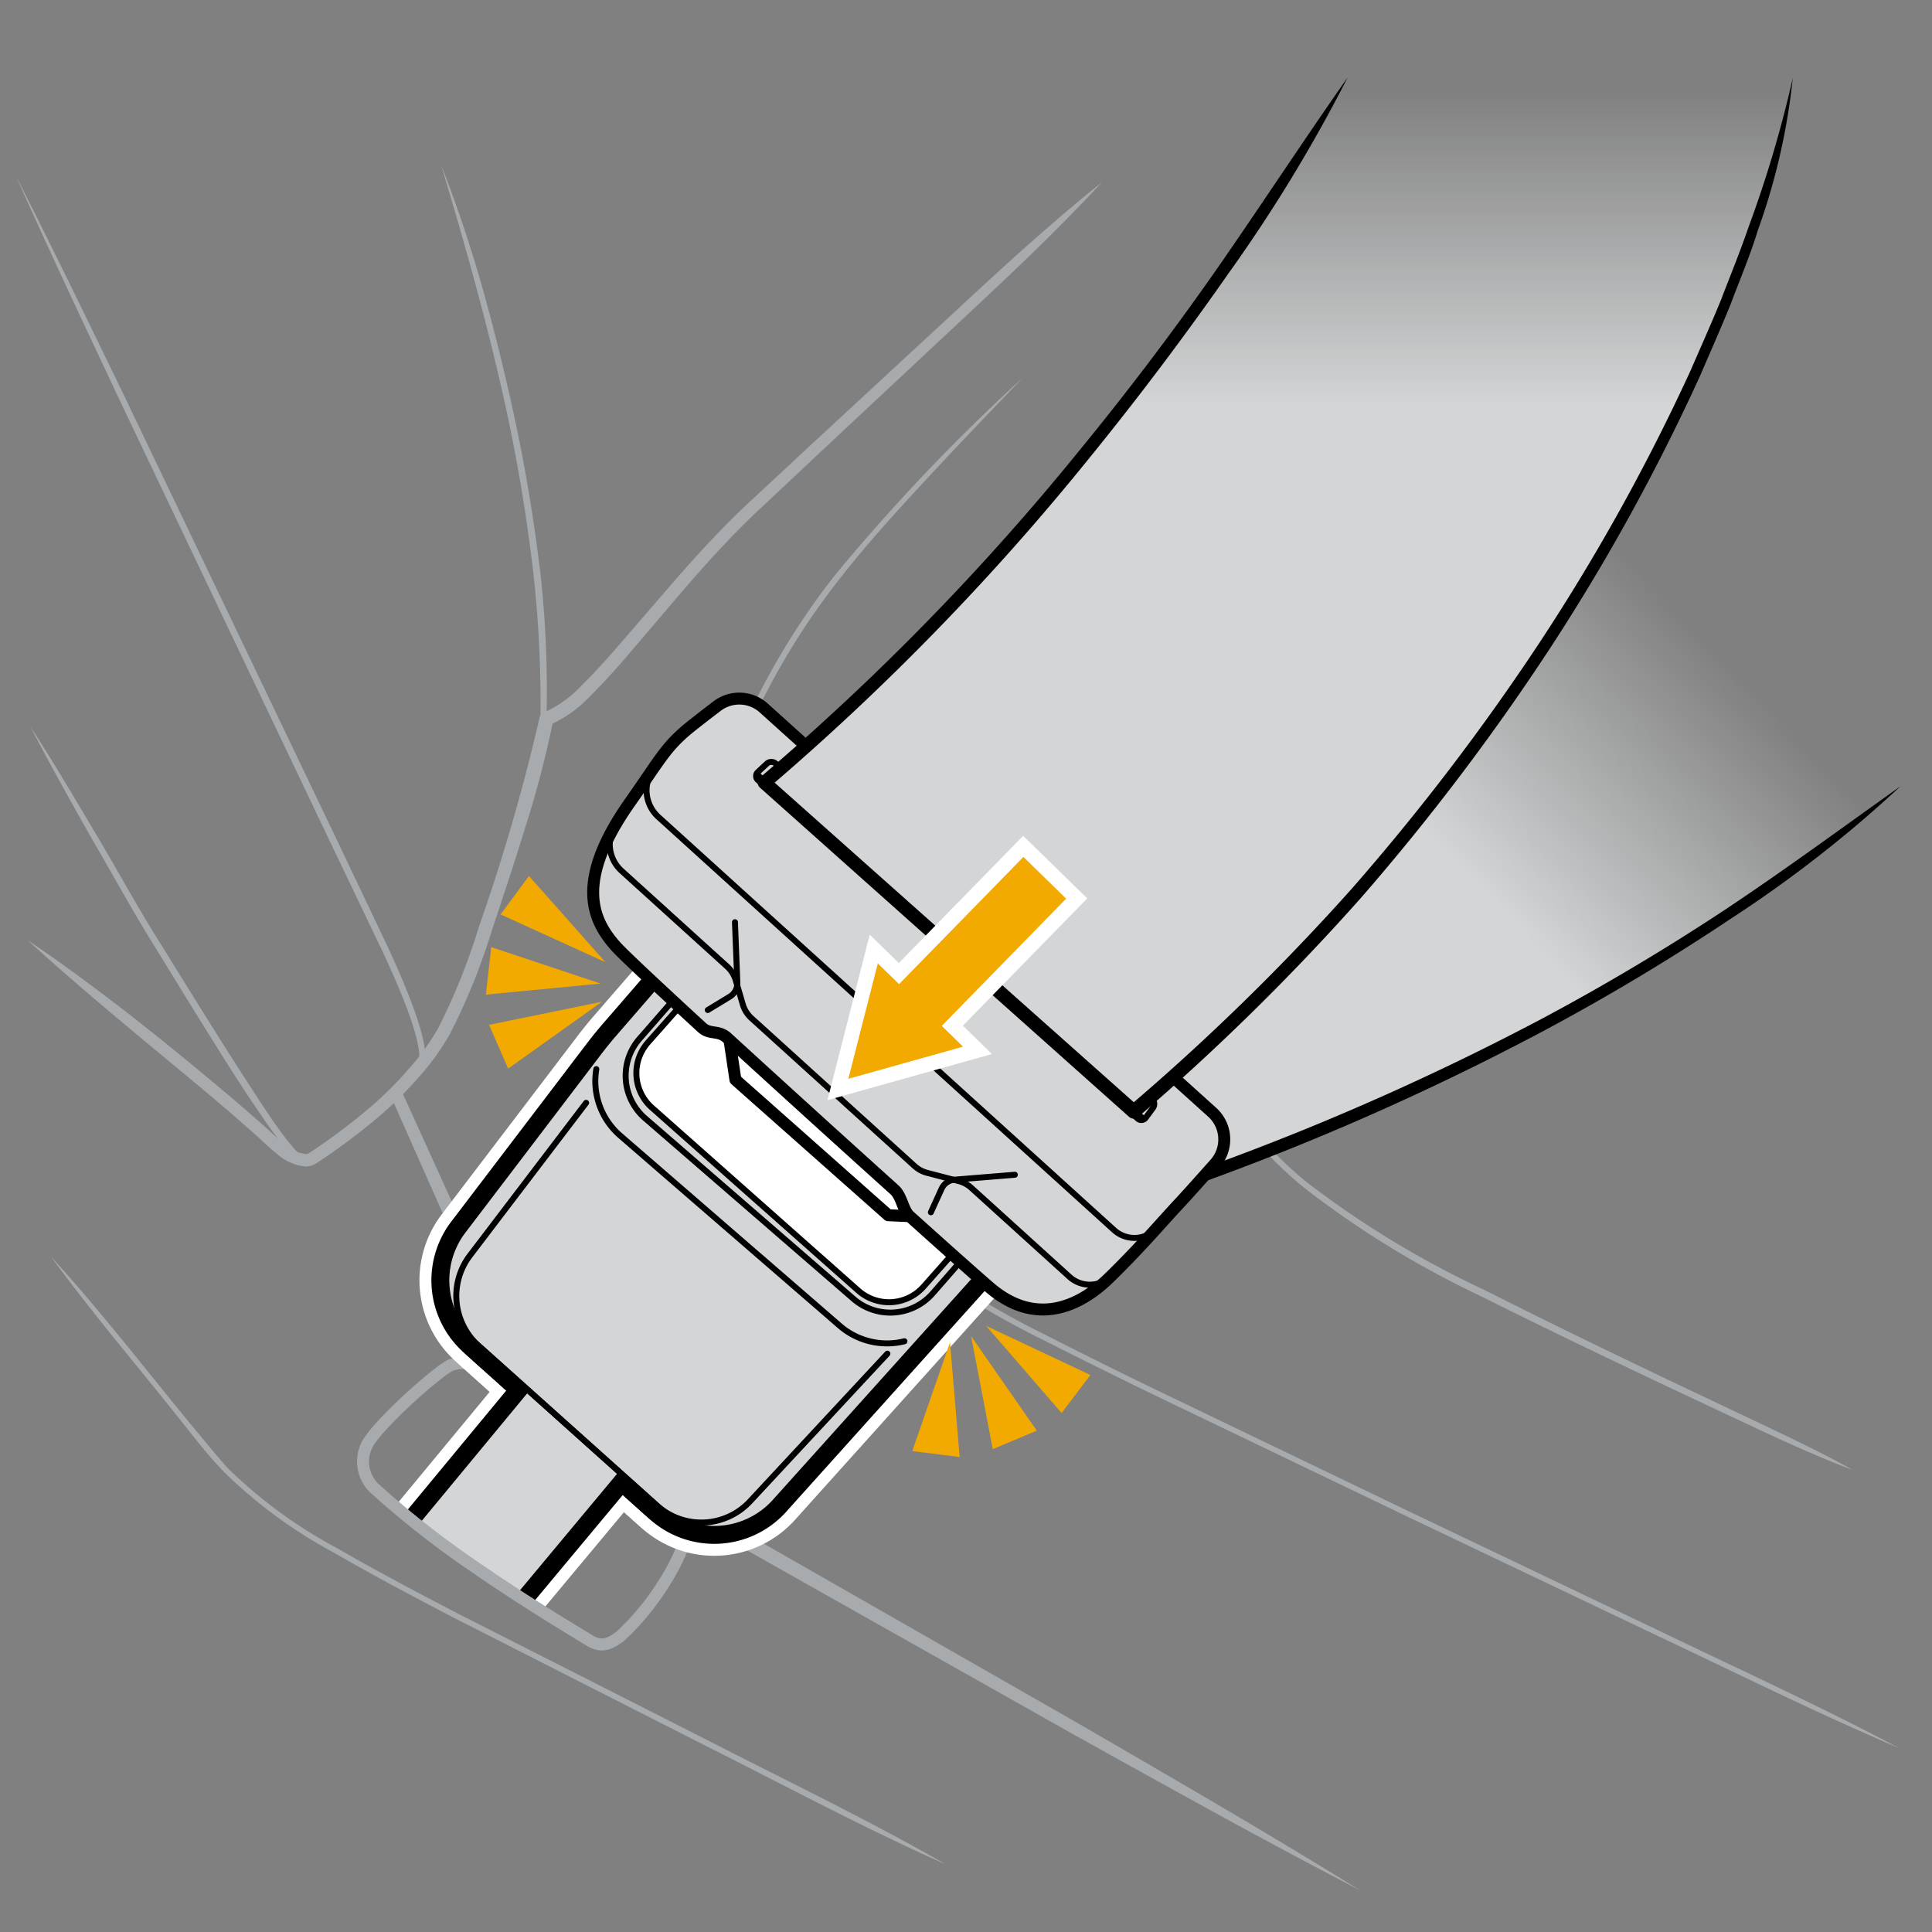 <svg xmlns="http://www.w3.org/2000/svg" xmlns:xlink="http://www.w3.org/1999/xlink" width="161.749" height="161.749" viewBox="0 0 161.749 161.749"><rect x="0" y="0" width="161.749" height="161.749" fill="#808080" stroke="none"/><defs><linearGradient id="linear-gradient" x1="135.586" y1="45.92" x2="115.19" y2="65.318" gradientUnits="userSpaceOnUse"><stop offset="0" stop-color="#d3d5d6" stop-opacity="0"/><stop offset="1" stop-color="#d3d5d6"/></linearGradient><linearGradient id="linear-gradient-2" x1="107.046" y1="7.465" x2="107.046" y2="34.072" xlink:href="#linear-gradient"/></defs><g id="below"><path d="M34.955,89.071a1.764,1.764,0,0,0,.119-1.061,8.532,8.532,0,0,0-.236-1.221,24.042,24.042,0,0,0-.787-2.411c-.6-1.59-1.294-3.149-2.013-4.7l-4.429-9.256L18.781,51.9,9.954,33.368C7.042,27.177,4.12,20.991,1.334,14.739,4.445,20.835,7.42,27,10.406,33.153l8.865,18.513,8.865,18.513,4.409,9.268c.715,1.559,1.4,3.132,2,4.746a24.384,24.384,0,0,1,.79,2.469,8.9,8.9,0,0,1,.242,1.3,2.109,2.109,0,0,1-.234,1.424.249.249,0,0,1-.418-.272l0,0Z" style="fill:#a7abae"/><path d="M25.328,97.366a3.6,3.6,0,0,1-1.127-.909c-.312-.339-.593-.695-.874-1.051q-.818-1.08-1.574-2.2c-1.017-1.481-1.992-2.986-2.945-4.5-1.912-3.033-3.786-6.087-5.659-9.142-1.91-3.031-3.617-6.189-5.428-9.282C5.963,67.158,4.2,64.038,2.56,60.85c1.95,3.015,3.766,6.1,5.593,9.179s3.536,6.226,5.457,9.251c1.884,3.047,3.769,6.093,5.69,9.114.965,1.507,1.927,3.016,2.916,4.5q.739,1.117,1.533,2.188c.27.351.541.7.832,1.025a3.238,3.238,0,0,0,.93.79l.018.008a.25.25,0,0,1-.2.459Z" style="fill:#a7abae"/><path d="M45.246,60.253a98.935,98.935,0,0,0-.54-11.81q-.668-5.883-1.811-11.7C41.343,28.991,39.2,21.38,36.93,13.8a113.1,113.1,0,0,1,3.732,11.277q1.568,5.731,2.764,11.559Q44.6,42.464,45.285,48.38a88.9,88.9,0,0,1,.461,11.891.25.25,0,0,1-.5-.012Z" style="fill:#a7abae"/><path d="M85.635,31.618c-2.618,2.725-5.237,5.446-7.805,8.213s-5.123,5.549-7.44,8.51A59.974,59.974,0,0,0,60,68.224a32.155,32.155,0,0,0-1.251,11.119A22.608,22.608,0,0,0,62.185,89.9c1.988,3.177,4.928,5.632,7.5,8.4a72.207,72.207,0,0,0,8.22,7.726,69.727,69.727,0,0,0,9.694,5.767q5.041,2.573,10.15,5.025l20.424,9.821,20.455,9.758c6.806,3.28,13.683,6.408,20.363,9.952-6.958-2.958-13.719-6.332-20.552-9.554l-20.461-9.75-20.43-9.812q-5.1-2.465-10.162-5.026A70.249,70.249,0,0,1,77.62,106.4a72.527,72.527,0,0,1-8.279-7.772l-3.963-4.045a26.847,26.847,0,0,1-3.6-4.428A23.1,23.1,0,0,1,58.269,79.38a32.651,32.651,0,0,1,1.262-11.287A60.479,60.479,0,0,1,70,48.035,162.116,162.116,0,0,1,85.635,31.618Z" style="fill:#a7abae"/><path d="M155.126,123.075c-2.69-1.012-5.3-2.2-7.9-3.406l-7.78-3.657c-5.179-2.455-10.35-4.93-15.475-7.5a79.5,79.5,0,0,1-14.68-8.988,30.49,30.49,0,0,1-5.9-6.3,16.947,16.947,0,0,1-2.938-8.056,23.029,23.029,0,0,0,3.311,7.8,30,30,0,0,0,5.845,6.165,79.515,79.515,0,0,0,14.632,8.846c5.108,2.588,10.268,5.078,15.436,7.55l7.766,3.682C150.03,120.444,152.618,121.673,155.126,123.075Z" style="fill:#a7abae"/><path d="M33.581,91.251l5.581,12.292a52.676,52.676,0,0,0,6.932,11.369,51.27,51.27,0,0,0,9.594,9.217,58.616,58.616,0,0,0,5.62,3.6l5.859,3.35,23.437,13.4c7.784,4.518,15.577,9.02,23.233,13.764-8-4.145-15.855-8.53-23.723-12.9L66.6,132.087l-5.879-3.316a56.4,56.4,0,0,1-5.74-3.676,52.554,52.554,0,0,1-13.718-15.034A57.278,57.278,0,0,1,38.142,104l-5.474-12.34a.5.5,0,0,1,.913-.41Z" style="fill:#a7abae"/><path d="M79.181,156.089c-7.016-3.116-13.765-6.763-20.623-10.193L38.053,135.471c-3.4-1.771-6.792-3.567-10.117-5.491a40.3,40.3,0,0,1-9.274-6.838c-1.33-1.4-2.507-2.927-3.7-4.426s-2.4-2.987-3.609-4.473c-2.426-2.967-4.831-5.952-7.095-9.054,5.163,5.665,9.75,11.871,14.729,17.644a39.849,39.849,0,0,0,9.179,6.751c3.313,1.914,6.7,3.7,10.1,5.471l20.512,10.406C65.6,148.971,72.523,152.265,79.181,156.089Z" style="fill:#a7abae"/><path d="M2.313,78.708c5.081,3.442,9.9,7.226,14.614,11.138,1.18.978,2.355,1.961,3.518,2.963l1.735,1.519c.586.517,1.121,1.065,1.687,1.491a3.2,3.2,0,0,0,1.723.8.581.581,0,0,0,.294-.085l.457-.3.934-.649c1.236-.877,2.442-1.8,3.592-2.778a28.984,28.984,0,0,0,3.213-3.162,19.6,19.6,0,0,0,2.626-3.609,52.482,52.482,0,0,0,3.376-8.409,163.706,163.706,0,0,0,5.093-17.554.585.585,0,0,1,.378-.435l.027-.01a9.655,9.655,0,0,0,3.048-2.176c.943-.93,1.852-1.913,2.739-2.921l5.293-6.129c1.787-2.036,3.625-4.038,5.6-5.919L68.2,36.957l11.894-11c3.955-3.678,7.943-7.319,12.168-10.708-3.685,3.968-7.605,7.683-11.56,11.361L68.869,37.679l-5.9,5.539c-1.927,1.858-3.734,3.849-5.5,5.881L52.21,55.262c-.891,1.023-1.809,2.031-2.785,3a10.436,10.436,0,0,1-3.509,2.474l.405-.445a85.443,85.443,0,0,1-2.33,8.936c-.907,2.933-1.868,5.839-2.833,8.746a53.264,53.264,0,0,1-3.49,8.591A20.694,20.694,0,0,1,34.9,90.356a30.084,30.084,0,0,1-3.334,3.258c-1.184,1-2.415,1.936-3.677,2.825l-.953.657-.5.329a1.63,1.63,0,0,1-.793.237,4.05,4.05,0,0,1-2.4-1.015c-.654-.5-1.187-1.056-1.748-1.551l-1.712-1.511c-1.153-1-2.321-1.983-3.494-2.963C11.582,86.713,6.843,82.846,2.313,78.708Z" style="fill:#a7abae"/></g><g id="illustration"><path d="M55.464,132.743a18.778,18.778,0,0,0,1.782-3.446,1.445,1.445,0,0,0-.356-1.981c-.828-.523-15.333-11.846-15.967-12.362a3.214,3.214,0,0,0-3.169-.673c-1.189.555-6.181,5.032-7.013,6.656" style="fill:none;stroke:#a7abae;stroke-linecap:round;stroke-linejoin:round"/><path d="M34.809,127.537l10.709-12.946,7.9,7.081s-4.9,5.884-9.987,11.98" style="fill:none;stroke:#fff;stroke-linejoin:round;stroke-width:4.5px"/><path d="M82.942,101.887a2.5,2.5,0,0,1,.2,3.543l-18.33,20.389a6.849,6.849,0,0,1-9.585.435L39.646,112.292a6.849,6.849,0,0,1-.879-9.25L50.15,88.088q.609-.8,1.265-1.557l4.044-4.669a3.211,3.211,0,0,1,4.557-.3Z" style="fill:none;stroke:#fff;stroke-linejoin:round;stroke-width:4.5px"/><path d="M74.292,113.331l-11.5,12.363a5.566,5.566,0,0,1-7.79.354l-7.48-6.7-7.479-6.7a5.6,5.6,0,0,1-.715-7.518l9.743-12.8" style="fill:none;stroke:#fff;stroke-linejoin:round;stroke-width:4.5px"/><path d="M75.721,112.291A6.038,6.038,0,0,1,70.31,111L51.924,95.074a6.04,6.04,0,0,1-2-5.564" style="fill:none;stroke:#fff;stroke-linejoin:round;stroke-width:4.5px"/><path d="M80,103.015l1.68.051A.441.441,0,0,1,82,103.8l-3.9,4.465a4.7,4.7,0,0,1-3.224,1.616c-.095.007-.19.011-.284.012a4.705,4.705,0,0,1-3.138-1.151L54.008,93.624a4.711,4.711,0,0,1-.477-6.645l3.938-4.515a.441.441,0,0,1,.765.207l.26,1.358" style="fill:none;stroke:#fff;stroke-linejoin:round;stroke-width:4.5px"/><path d="M77.322,107.719a3.87,3.87,0,0,1-5.466.33L54.581,92.737a3.872,3.872,0,0,1-.33-5.465l2.2-2.485a2.311,2.311,0,0,1,2.884-.47l1.755,1.011a13.284,13.284,0,0,1,2.17,1.562L76.616,98.727a13.291,13.291,0,0,1,1.811,1.967l1.215,1.622a2.312,2.312,0,0,1-.119,2.919Z" style="fill:none;stroke:#fff;stroke-linejoin:round;stroke-width:4.5px"/><path d="M34.809,127.537l10.709-12.946,7.9,7.081s-4.9,5.884-9.987,11.98" style="fill:none;stroke:#000001;stroke-linejoin:round;stroke-width:2.5px"/><path d="M82.942,101.887a2.5,2.5,0,0,1,.2,3.543l-18.33,20.389a6.849,6.849,0,0,1-9.585.435L39.646,112.292a6.849,6.849,0,0,1-.879-9.25L50.15,88.088q.609-.8,1.265-1.557l4.044-4.669a3.211,3.211,0,0,1,4.557-.3Z" style="fill:none;stroke:#000001;stroke-linejoin:round;stroke-width:2.5px"/><path d="M74.292,113.331l-11.5,12.363a5.566,5.566,0,0,1-7.79.354l-7.48-6.7-7.479-6.7a5.6,5.6,0,0,1-.715-7.518l9.743-12.8" style="fill:none;stroke:#000001;stroke-linejoin:round;stroke-width:2.5px"/><path d="M75.721,112.291A6.038,6.038,0,0,1,70.31,111L51.924,95.074a6.04,6.04,0,0,1-2-5.564" style="fill:none;stroke:#000001;stroke-linejoin:round;stroke-width:2.5px"/><path d="M80,103.015l1.68.051A.441.441,0,0,1,82,103.8l-3.9,4.465a4.7,4.7,0,0,1-3.224,1.616c-.095.007-.19.011-.284.012a4.705,4.705,0,0,1-3.138-1.151L54.008,93.624a4.711,4.711,0,0,1-.477-6.645l3.938-4.515a.441.441,0,0,1,.765.207l.26,1.358" style="fill:none;stroke:#000001;stroke-linejoin:round;stroke-width:2.5px"/><path d="M77.322,107.719a3.87,3.87,0,0,1-5.466.33L54.581,92.737a3.872,3.872,0,0,1-.33-5.465l2.2-2.485a2.311,2.311,0,0,1,2.884-.47l1.755,1.011a13.284,13.284,0,0,1,2.17,1.562L76.616,98.727a13.291,13.291,0,0,1,1.811,1.967l1.215,1.622a2.312,2.312,0,0,1-.119,2.919Z" style="fill:none;stroke:#000001;stroke-linejoin:round;stroke-width:2.5px"/><path d="M34.809,127.537l10.709-12.946,7.9,7.081s-4.9,5.884-9.987,11.98" style="fill:#d3d5d6;stroke:#000001;stroke-linecap:round;stroke-linejoin:round;stroke-width:0.5px"/><path d="M82.942,101.887a2.5,2.5,0,0,1,.2,3.543l-18.33,20.389a6.849,6.849,0,0,1-9.585.435L39.646,112.292a6.849,6.849,0,0,1-.879-9.25L50.15,88.088q.609-.8,1.265-1.557l4.044-4.669a3.211,3.211,0,0,1,4.557-.3Z" style="fill:#d3d5d6;stroke:#000001;stroke-linecap:round;stroke-linejoin:round;stroke-width:0.5px"/><path d="M74.292,113.331l-11.5,12.363a5.566,5.566,0,0,1-7.79.354l-7.48-6.7-7.479-6.7a5.6,5.6,0,0,1-.715-7.518l9.743-12.8" style="fill:none;stroke:#000001;stroke-linecap:round;stroke-linejoin:round;stroke-width:0.5px"/><path d="M75.721,112.291A6.038,6.038,0,0,1,70.31,111L51.924,95.074a6.04,6.04,0,0,1-2-5.564" style="fill:none;stroke:#000001;stroke-linecap:round;stroke-linejoin:round;stroke-width:0.5px"/><path d="M80,103.015l1.68.051A.441.441,0,0,1,82,103.8l-3.9,4.465a4.7,4.7,0,0,1-3.224,1.616c-.095.007-.19.011-.284.012a4.705,4.705,0,0,1-3.138-1.151L54.008,93.624a4.711,4.711,0,0,1-.477-6.645l3.938-4.515a.441.441,0,0,1,.765.207l.26,1.358" style="fill:none;stroke:#000001;stroke-linecap:round;stroke-linejoin:round;stroke-width:0.5px"/><path d="M77.322,107.719a3.87,3.87,0,0,1-5.466.33L54.581,92.737a3.872,3.872,0,0,1-.33-5.465l2.2-2.485a2.311,2.311,0,0,1,2.884-.47l1.755,1.011a13.284,13.284,0,0,1,2.17,1.562L76.616,98.727a13.291,13.291,0,0,1,1.811,1.967l1.215,1.622a2.312,2.312,0,0,1-.119,2.919Z" style="fill:#fff;stroke:#000001;stroke-linecap:round;stroke-linejoin:round;stroke-width:0.5px"/><path d="M30.741,120.937a3.1,3.1,0,0,0,.674,3.724,77.774,77.774,0,0,0,8.637,6.735c4.12,2.853,9.112,5.824,9.112,5.824,1.03.713,1.743.555,2.773-.237a21.815,21.815,0,0,0,3.527-4.24" style="fill:none;stroke:#a7abae;stroke-linecap:round;stroke-linejoin:round"/><path d="M134.757,40.426C118.666,52.334,95.794,64.513,64.173,71.559L96.1,100c28.216-9.531,48.639-22.276,63.006-34.176" style="fill:url(#linear-gradient)"/><path d="M134.757,40.426c-1.233,1.056-2.464,2.122-3.774,3.08l-1.95,1.46c-.657.478-1.336.922-2,1.384-2.69,1.821-5.488,3.474-8.3,5.1a176.7,176.7,0,0,1-17.412,8.722A208.711,208.711,0,0,1,64.3,72.122l.258-.993L96.47,99.591l-.542-.11a220.928,220.928,0,0,0,33.021-14.118q7.933-4.222,15.444-9.183c4.993-3.319,9.811-6.866,14.717-10.353a104.319,104.319,0,0,1-14.223,11.1q-7.511,5.017-15.484,9.289A222,222,0,0,1,96.28,100.525a.554.554,0,0,1-.543-.111L63.79,71.99A.577.577,0,0,1,64.048,71,207.693,207.693,0,0,0,100.9,59.2a175.842,175.842,0,0,0,17.33-8.631q4.206-2.4,8.285-5.012C129.265,43.865,131.97,42.1,134.757,40.426Z" style="fill:#000001"/><polygon points="81.446 102.061 74.366 101.74 61.57 90.397 60.393 82.518 81.446 102.061" style="fill:#fff;stroke:#000001;stroke-linecap:round;stroke-linejoin:round"/><path d="M63.941,59.274a3.059,3.059,0,0,0-3.905-.159c-.62.472-1.1.84-1.976,1.528-2.308,1.813-2.628,2.706-5.3,6.5-4.679,6.634-3.174,9.876-1.206,12.083.606.68,3.452,3.344,7.211,6.8.678.624,1.368.181,2.123.873,4.43,4.056,9.641,8.783,14,12.712.61.549.7,1.7,1.251,2.2,3.209,2.885,5.732,5.133,6.727,5.985,3.757,3.221,7.395,1.73,10.02-.835s4.455-4.727,5.725-6.084c.649-.692,1.971-2.168,3.11-3.448a3.063,3.063,0,0,0-.237-4.312Z" style="fill:#d3d5d6;stroke:#000001;stroke-linecap:round;stroke-linejoin:round;stroke-width:0.5px"/><path d="M93.025,106.82a2.534,2.534,0,0,1-3.489.076l-8.211-7.442a2.512,2.512,0,0,0-1.054-.57l-2.649-.691a2.514,2.514,0,0,1-1.054-.571L62.912,85.245a2.53,2.53,0,0,1-.725-1.157l-.59-2.017a2.522,2.522,0,0,0-.725-1.156l-8.835-8.008a3.01,3.01,0,0,1-.388-4.034" style="fill:none;stroke:#000001;stroke-linecap:round;stroke-linejoin:round;stroke-width:0.5px"/><path d="M96.012,93.363a.456.456,0,0,1-.682.075L63.541,65.1a.461.461,0,0,1-.158-.34.468.468,0,0,1,.155-.345l.744-.693a.565.565,0,0,1,.745-.01L96.539,91.8a.562.562,0,0,1,.075.741Z" style="fill:none;stroke:#000001;stroke-linecap:round;stroke-linejoin:round;stroke-width:0.5px"/><path d="M96.766,102.9a2.539,2.539,0,0,1-3.5.078L55.122,68.4a3.018,3.018,0,0,1-.455-3.953" style="fill:none;stroke:#000001;stroke-linecap:round;stroke-linejoin:round;stroke-width:0.5px"/><path d="M59.256,84.561,61.1,83.439a1.317,1.317,0,0,0,.631-1.175l-.2-5.057" style="fill:none;stroke:#000001;stroke-linecap:round;stroke-linejoin:round;stroke-width:0.5px"/><path d="M77.935,101.492l.894-1.963a1.316,1.316,0,0,1,1.092-.766l5.043-.412" style="fill:none;stroke:#000001;stroke-linecap:round;stroke-linejoin:round;stroke-width:0.5px"/><path d="M63.941,59.274a3.059,3.059,0,0,0-3.905-.159c-.62.472-1.1.84-1.976,1.528-2.308,1.813-2.628,2.706-5.3,6.5-4.679,6.634-3.174,9.876-1.206,12.083.606.68,3.452,3.344,7.211,6.8.678.624,1.368.181,2.123.873,4.43,4.056,9.641,8.783,14,12.712.61.549.7,1.7,1.251,2.2,3.209,2.885,5.732,5.133,6.727,5.985,3.757,3.221,7.395,1.73,10.02-.835s4.455-4.727,5.725-6.084c.649-.692,1.971-2.168,3.11-3.448a3.063,3.063,0,0,0-.237-4.312Z" style="fill:#d3d5d6;stroke:#000001;stroke-linecap:round;stroke-linejoin:round"/><path d="M93.025,106.82a2.534,2.534,0,0,1-3.489.076l-8.211-7.442a2.512,2.512,0,0,0-1.054-.57l-2.649-.691a2.514,2.514,0,0,1-1.054-.571L62.912,85.245a2.53,2.53,0,0,1-.725-1.157l-.59-2.017a2.522,2.522,0,0,0-.725-1.156l-8.835-8.008a3.01,3.01,0,0,1-.388-4.034" style="fill:none;stroke:#000001;stroke-linecap:round;stroke-linejoin:round;stroke-width:0.5px"/><path d="M95.928,93.573a.456.456,0,0,1-.682.075L63.457,65.313a.455.455,0,0,1,0-.685l.744-.693a.565.565,0,0,1,.745-.01L96.455,92.013a.562.562,0,0,1,.075.741Z" style="fill:none;stroke:#000001;stroke-linecap:round;stroke-linejoin:round;stroke-width:0.5px"/><path d="M96.766,102.9a2.539,2.539,0,0,1-3.5.078L55.122,68.4a3.018,3.018,0,0,1-.455-3.953" style="fill:none;stroke:#000001;stroke-linecap:round;stroke-linejoin:round;stroke-width:0.5px"/><path d="M59.256,84.561,61.1,83.439a1.317,1.317,0,0,0,.631-1.175l-.2-5.057" style="fill:none;stroke:#000001;stroke-linecap:round;stroke-linejoin:round;stroke-width:0.5px"/><path d="M77.935,101.492l.894-1.963a1.316,1.316,0,0,1,1.092-.766l5.043-.412" style="fill:none;stroke:#000001;stroke-linecap:round;stroke-linejoin:round;stroke-width:0.5px"/><line x1="95.489" y1="93.626" x2="63.466" y2="65.083" style="fill:none;stroke:#000001;stroke-linecap:round;stroke-linejoin:round;stroke-width:0.75px"/><path d="M112.825,6.487q-5.078,8.541-10.813,16.721c-9.19,13.1-22,28.812-38.016,42.309L94.915,93.059c38.329-32.293,53.469-73.48,55.18-86.515" style="fill:url(#linear-gradient-2)"/><path d="M112.824,6.487a127.908,127.908,0,0,1-10.01,16.453q-5.514,7.9-11.6,15.392A209.111,209.111,0,0,1,64.359,65.948l.012-.852L95.305,92.622l-.767-.011a192.912,192.912,0,0,0,18.59-18.159A191.751,191.751,0,0,0,128.9,53.788,171.657,171.657,0,0,0,141.52,31.06c.862-1.988,1.753-3.966,2.571-5.973.774-2.024,1.6-4.028,2.3-6.079a98.592,98.592,0,0,0,3.7-12.464,54.027,54.027,0,0,1-2.922,12.733c-.634,2.091-1.494,4.1-2.259,6.142-.816,2.022-1.706,4.014-2.566,6.018a172.7,172.7,0,0,1-12.614,22.9,192.72,192.72,0,0,1-15.792,20.836A194.141,194.141,0,0,1,95.293,93.508a.577.577,0,0,1-.761,0l-.007-.006-30.9-27.559a.564.564,0,0,1-.045-.8.5.5,0,0,1,.057-.056A208.01,208.01,0,0,0,90.405,37.669q6.082-7.425,11.581-15.307C105.637,17.1,109.134,11.751,112.824,6.487Z" style="fill:#000001"/><line x1="71.023" y1="90.318" x2="87.47" y2="73.489" style="fill:none;stroke:#fff;stroke-width:2.5px"/><rect x="73.577" y="76.837" width="16.354" height="5" transform="translate(-32.128 82.352) rotate(-45.657)" style="fill:none;stroke:#fff;stroke-width:2.5px"/><polygon points="80.624 87.627 71.023 90.318 73.492 80.657 80.624 87.627" style="fill:none;stroke:#fff;stroke-width:2.5px"/><line x1="76.038" y1="85.185" x2="87.47" y2="73.489" style="fill:none;stroke:#f2a900;stroke-miterlimit:10;stroke-width:5px"/><polygon points="80.624 87.627 71.023 90.318 73.492 80.657 80.624 87.627" style="fill:#f2a900"/></g><g id="arrows_above" data-name="arrows above"><polygon points="82.565 111.008 91.293 115.115 88.877 118.302 82.565 111.008" style="fill:#f2a900"/><polygon points="81.297 111.853 86.802 119.774 83.116 121.327 81.297 111.853" style="fill:#f2a900"/><polygon points="79.537 112.373 80.344 121.986 76.376 121.487 79.537 112.373" style="fill:#f2a900"/><polygon points="50.396 83.866 42.542 89.468 40.945 85.8 50.396 83.866" style="fill:#f2a900"/><polygon points="50.279 82.347 40.677 83.271 41.128 79.296 50.279 82.347" style="fill:#f2a900"/><polygon points="50.688 80.558 41.91 76.557 44.287 73.34 50.688 80.558" style="fill:#f2a900"/></g></svg>
